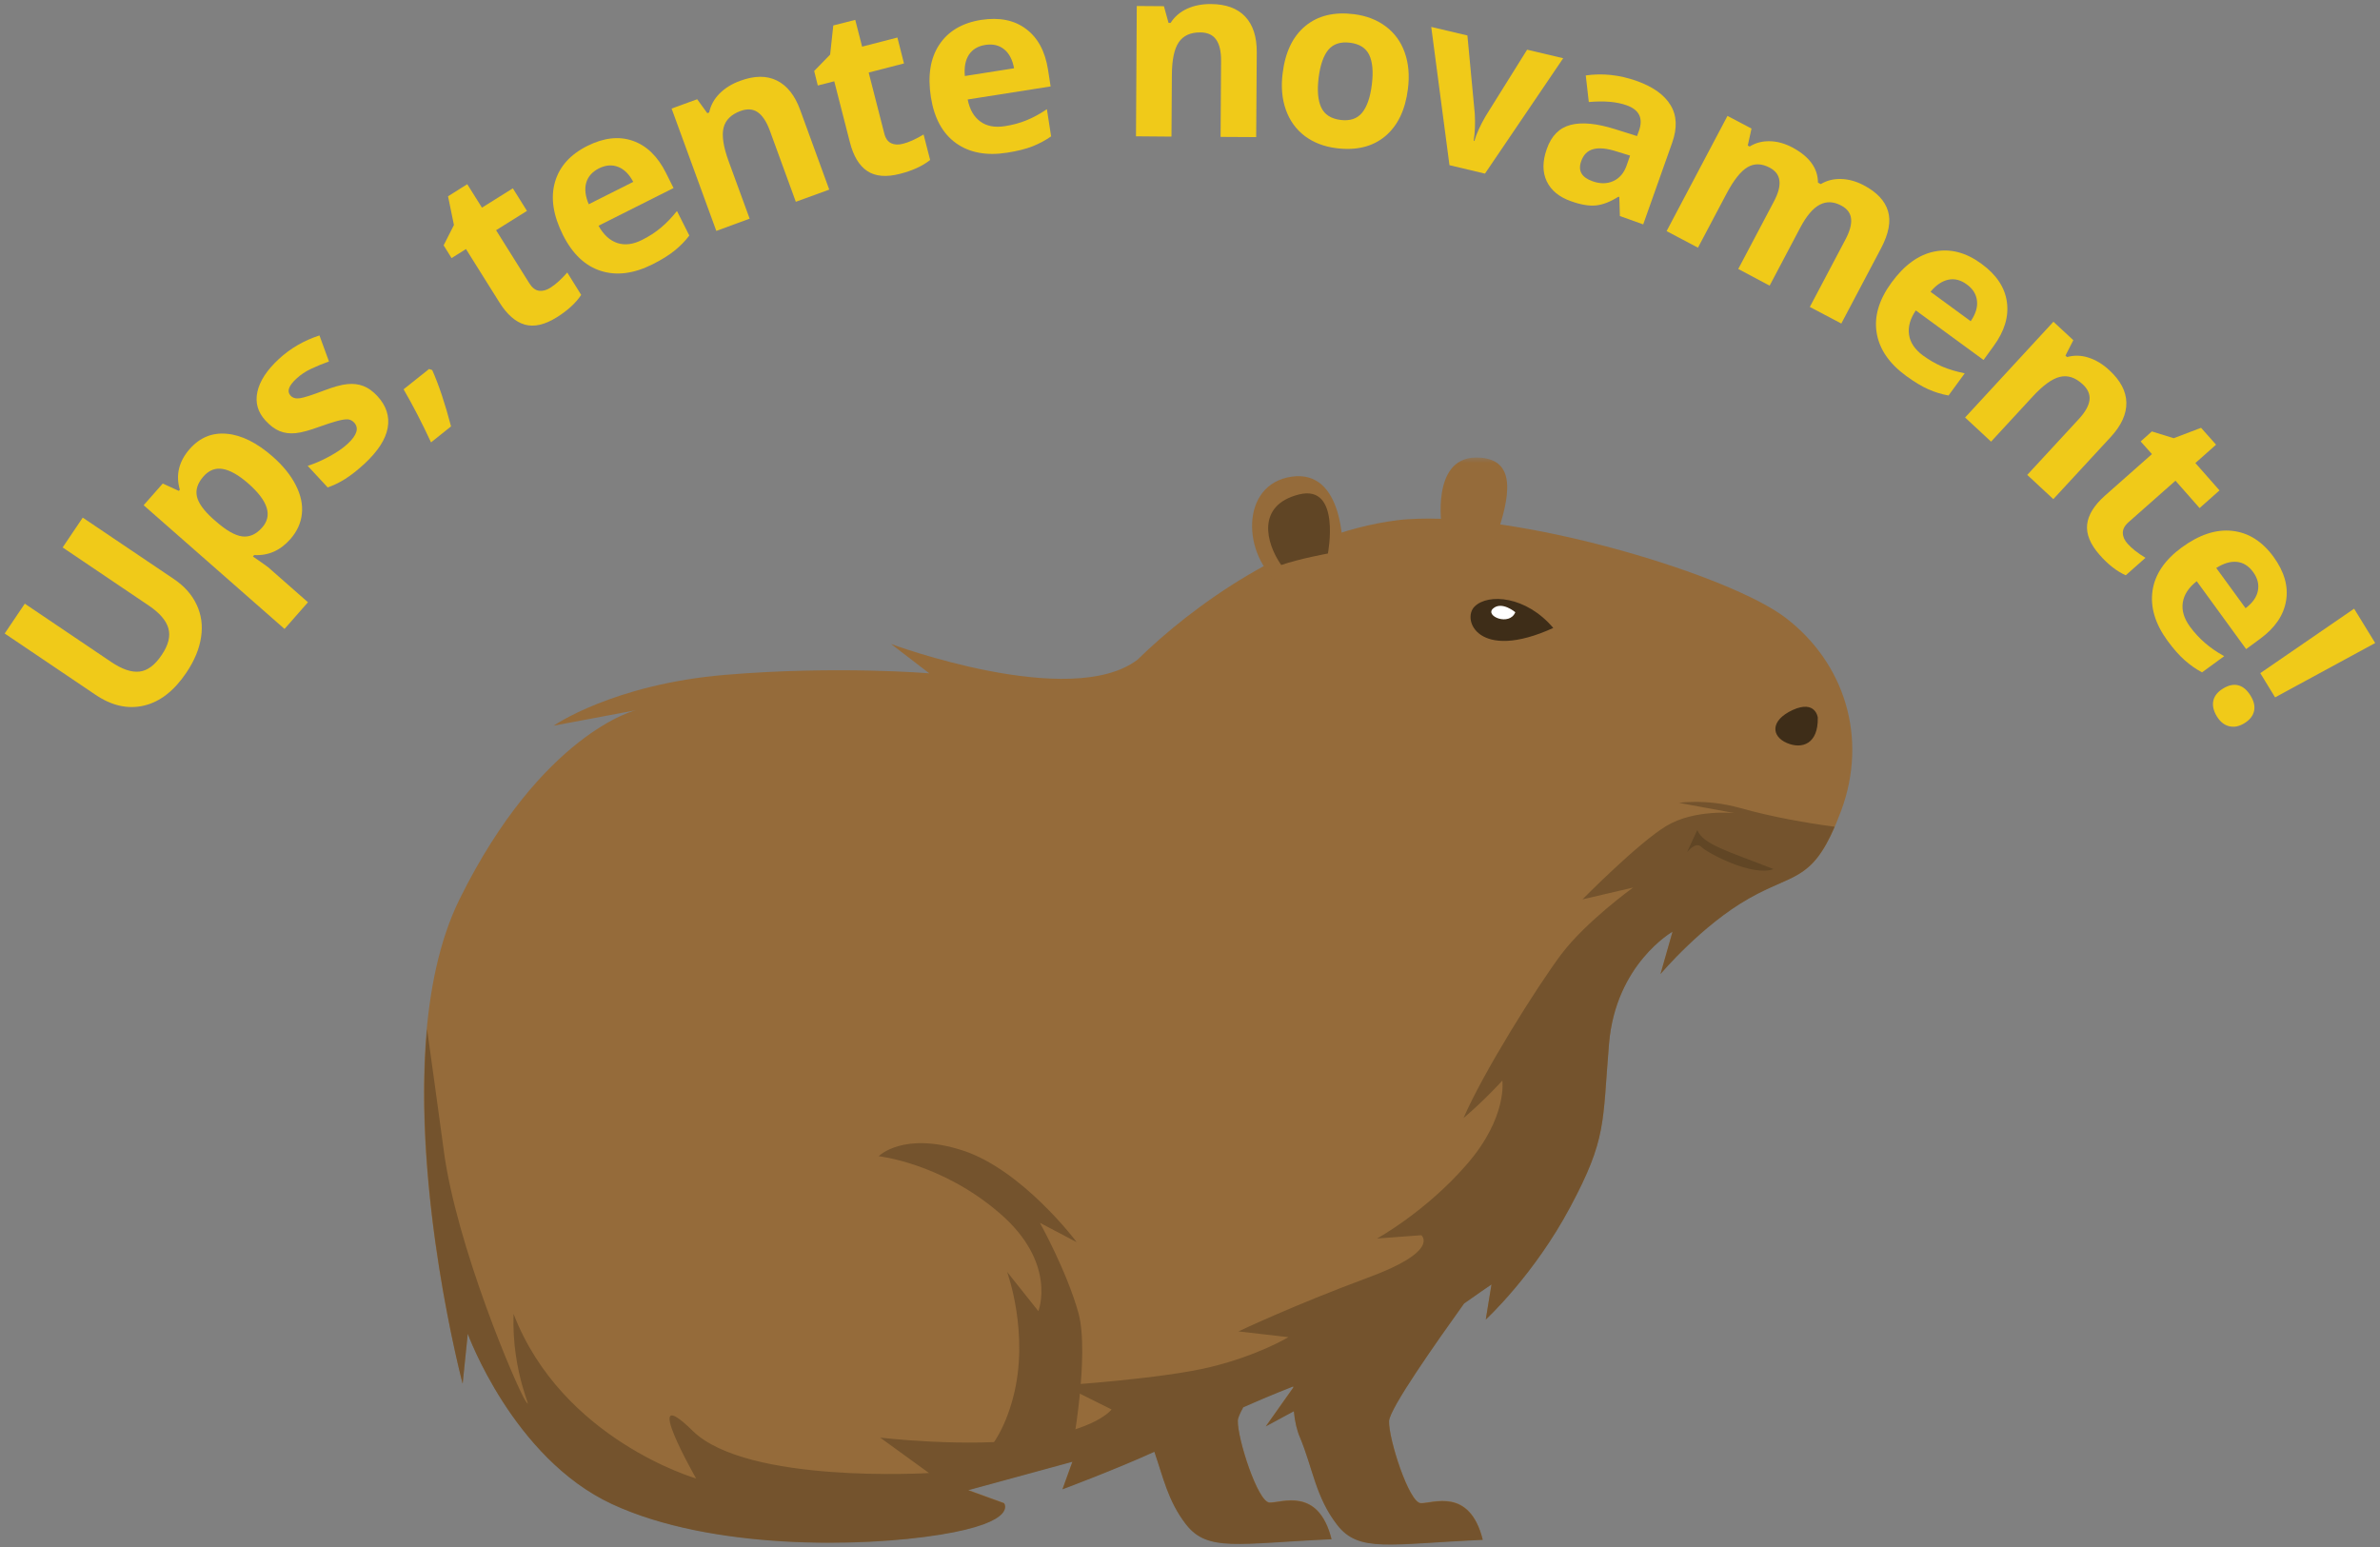 <svg width="383" height="249" viewBox="0 0 383 249" fill="none" xmlns="http://www.w3.org/2000/svg">
<rect x="0" y="0" width="383" height="249" fill="#808080" stroke="none"/>
<path d="M73.965 144.678C60.775 171.359 74.45 222.634 74.45 222.634L75.274 214.596C75.274 214.596 82.547 234.61 98.498 242.012C114.448 249.413 138.642 248.975 151.295 246.931C163.948 244.882 161.573 241.866 161.573 241.866L155.803 239.77L172.578 235.195L170.98 239.624C170.98 239.624 179.464 236.462 185.767 233.588C187.171 237.63 187.948 241.522 190.859 245.273C194.35 249.753 199.197 248.34 214.276 247.661C212.142 239.138 206.178 241.866 204.285 241.767C202.396 241.668 199.099 231.397 199.197 228.571C199.197 228.184 199.536 227.402 200.069 226.431C204.238 224.58 207.973 223.119 208.119 223.072C208.119 223.119 208.119 223.166 208.119 223.265L203.705 229.498C203.705 229.498 205.5 228.523 208.214 227.063C208.36 228.669 208.699 230.13 209.184 231.251C211.27 236.217 211.704 240.891 215.195 245.371C218.686 249.852 223.533 248.438 238.612 247.756C236.482 239.237 230.518 241.961 228.625 241.866C226.736 241.767 223.438 231.496 223.533 228.669C223.584 226.672 231.145 215.962 235.606 209.729C237.302 208.513 240.02 206.662 240.02 206.662L239.097 212.311C239.097 212.311 246.808 205.201 252.72 194.148C258.589 183.143 257.859 180.758 258.928 167.953C259.993 155.099 269.159 149.889 269.159 149.889L267.219 156.706C267.219 156.706 273.861 148.819 281.473 144.532C289.086 140.198 291.945 142.148 296.307 130.412C300.622 118.68 296.84 106.699 287.386 99.447C278.515 92.63 246.275 82.892 228.238 83.476C227.027 83.523 225.911 83.575 224.842 83.721C207.827 85.86 191.731 97.643 183.05 106.166C172.239 114.345 143.391 103.632 143.391 103.632L149.548 108.357C149.548 108.357 134.761 107.09 116.728 108.598C98.691 110.11 89.091 116.781 89.091 116.781L102.568 114.247C102.375 114.152 87.15 118.044 73.965 144.678Z" fill="#956B3A"/>
<path d="M216.067 88.489C216.067 88.489 216.359 75.49 207.875 76.706C199.391 77.926 199.97 89.61 206.033 93.992C215.586 91.217 216.067 88.489 216.067 88.489Z" fill="#956B3A"/>
<mask id="mask0_0_1" style="mask-type:luminance" maskUnits="userSpaceOnUse" x="230" y="73" width="14" height="15">
<path d="M230.976 73.477H243.092V87.048H230.976V73.477Z" fill="white"/>
</mask>
<g mask="url(#mask0_0_1)">
<path d="M240.698 86.59C242.927 80.211 244.43 73.493 237.354 73.639C230.274 73.836 232.021 84.838 232.021 84.838C232.021 84.838 235.413 86.981 240.698 86.59Z" fill="#956B3A"/>
</g>
<path d="M208.991 79.58C202.155 81.332 203.705 87.372 206.178 90.925C209.137 89.903 213.692 89.073 213.692 89.073C213.692 89.073 215.873 77.827 208.991 79.58Z" fill="#604525"/>
<path d="M292.525 115.467C292.525 115.467 292.186 112.593 288.502 114.247C284.818 115.952 285.059 118.482 287.532 119.556C290.005 120.626 292.624 119.702 292.525 115.467Z" fill="#3E2D18"/>
<path d="M249.959 101.054C245.593 95.891 239.487 95.453 237.306 97.596C235.172 99.688 237.886 106.553 249.959 101.054Z" fill="#3E2D18"/>
<path d="M243.85 98.52C243.85 98.52 241.669 96.668 240.26 97.936C238.904 99.155 242.927 100.809 243.85 98.52Z" fill="white"/>
<path d="M273.814 136.306C274.78 137.277 282.006 141.126 285.398 139.858C277.983 136.937 274.102 135.915 273.131 133.578L271.487 137.131C271.534 137.131 272.843 135.331 273.814 136.306Z" fill="#3E2D18"/>
<path d="M84.583 225.456C83.127 223.265 73.381 200.381 71.393 184.994C70.522 178.421 69.551 171.655 68.727 165.616C66.305 191.91 74.45 222.681 74.45 222.681L75.274 214.648C75.274 214.648 82.547 234.658 98.498 242.059C114.448 249.461 138.642 249.023 151.295 246.978C163.948 244.933 161.573 241.913 161.573 241.913L155.803 239.821L172.578 235.242L170.98 239.675C170.98 239.675 179.464 236.509 185.767 233.635C187.171 237.678 187.948 241.574 190.859 245.324C194.35 249.8 199.197 248.391 214.276 247.708C212.142 239.185 206.178 241.913 204.285 241.815C202.396 241.72 199.099 231.444 199.197 228.622C199.197 228.231 199.536 227.453 200.069 226.478C204.238 224.627 207.973 223.166 208.119 223.119C208.119 223.166 208.119 223.218 208.119 223.313L203.705 229.546C203.705 229.546 205.5 228.571 208.214 227.11C208.36 228.717 208.699 230.177 209.184 231.298C211.27 236.264 211.704 240.938 215.195 245.419C218.686 249.899 223.533 248.486 238.612 247.807C236.482 239.284 230.518 242.012 228.625 241.913C226.736 241.815 223.438 231.543 223.533 228.717C223.584 226.723 231.145 216.01 235.606 209.777C237.302 208.561 240.02 206.709 240.02 206.709L239.097 212.358C239.097 212.358 246.855 205.249 252.72 194.196C258.589 183.194 257.859 180.806 258.928 168C259.993 155.147 269.159 149.936 269.159 149.936L267.219 156.753C267.219 156.753 273.861 148.866 281.473 144.583C288.407 140.636 291.46 141.808 295.242 133.041C290.829 132.457 285.204 131.485 280.018 130.025C277.399 129.295 274.831 129.002 272.453 129.05C271.68 129.05 270.903 129.097 270.177 129.196L279.146 130.85C279.146 130.85 272.745 130.171 268.189 132.895C263.63 135.622 254.661 144.729 254.661 144.729L262.805 142.831C262.805 142.831 255.292 148.235 251.269 153.54C247.293 158.85 238.71 172.532 235.511 179.929C238.904 177.06 241.763 173.894 241.763 173.894C241.763 173.894 242.639 179.835 235.997 187.43C229.402 195.025 221.596 199.308 221.596 199.308L228.724 198.775C228.724 198.775 231.875 201.305 220.042 205.64C208.214 210.021 199.292 214.257 199.292 214.257L207.342 215.181C207.342 215.181 202.495 218.106 194.93 219.953C187.365 221.852 171.075 222.926 171.075 222.926L178.881 226.818C178.881 226.818 176.506 230.083 166.082 231.543C155.657 233.004 141.647 231.35 141.647 231.35L149.5 237.046C149.5 237.046 120.266 238.846 111.49 230.276C102.761 221.706 112.022 237.922 112.022 237.922C112.022 237.922 90.448 231.689 82.642 211.434C82.303 221.319 86.085 227.647 84.583 225.456Z" fill="#6A4D29" fill-opacity="0.78"/>
<path d="M154.931 185.14C145.331 182.026 141.403 186.064 141.403 186.064C141.403 186.064 151.441 187.138 160.796 195.171C170.203 203.204 167.099 210.997 167.099 210.997L162.059 204.665C162.059 204.665 165.743 214.648 163.029 224.919C160.311 235.242 154.446 236.9 154.446 236.9L172.483 233.636C172.483 233.636 175.39 218.055 173.548 211.289C171.659 204.519 167.344 196.778 167.344 196.778L173.256 199.892C173.307 199.892 164.532 188.259 154.931 185.14Z" fill="#74532D"/>
<path d="M13.315 83.298L28.003 93.198C29.684 94.335 30.898 95.709 31.648 97.319C32.405 98.922 32.642 100.659 32.358 102.53C32.082 104.405 31.293 106.312 29.991 108.246C28.023 111.175 25.747 112.943 23.16 113.551C20.573 114.151 17.981 113.575 15.382 111.814L0.757 101.946L3.991 97.145L17.89 106.525C19.638 107.705 21.156 108.222 22.45 108.072C23.744 107.926 24.935 107.03 26.031 105.388C27.092 103.821 27.451 102.404 27.104 101.14C26.757 99.869 25.7 98.638 23.933 97.445L10.081 88.098L13.315 83.298Z" fill="#F0CA19"/>
<path d="M46.734 86.749C45.113 88.593 43.169 89.449 40.897 89.323L40.708 89.56C42.147 90.551 42.972 91.135 43.185 91.312L49.558 96.918L45.788 101.213L23.116 81.302L26.193 77.812L28.78 78.996L28.938 78.807C28.256 76.43 28.78 74.251 30.516 72.27C32.149 70.406 34.144 69.585 36.511 69.806C38.877 70.02 41.339 71.243 43.895 73.486C45.567 74.962 46.801 76.493 47.602 78.08C48.411 79.671 48.738 81.203 48.58 82.675C48.43 84.152 47.815 85.51 46.734 86.749ZM32.74 76.675C31.805 77.741 31.454 78.803 31.683 79.865C31.904 80.919 32.756 82.119 34.239 83.465L34.697 83.86C36.393 85.356 37.82 86.177 38.988 86.323C40.163 86.461 41.232 85.983 42.191 84.886C43.883 82.971 43.145 80.619 39.982 77.828C38.436 76.47 37.067 75.688 35.88 75.475C34.681 75.254 33.636 75.657 32.74 76.675Z" fill="#F0CA19"/>
<path d="M60.716 63.724C62.167 65.295 62.724 67.004 62.388 68.855C62.061 70.699 60.811 72.629 58.633 74.65C57.505 75.685 56.48 76.49 55.557 77.066C54.642 77.647 53.699 78.105 52.733 78.44L49.514 74.966C50.642 74.611 51.802 74.106 53.001 73.45C54.208 72.799 55.186 72.124 55.935 71.429C57.45 70.032 57.801 68.887 56.993 68.003C56.685 67.679 56.338 67.505 55.951 67.482C55.561 67.462 54.993 67.553 54.247 67.75C53.51 67.951 52.567 68.255 51.423 68.666C49.794 69.266 48.505 69.613 47.558 69.708C46.611 69.795 45.76 69.684 45.002 69.376C44.237 69.061 43.484 68.504 42.746 67.703C41.484 66.337 41.042 64.79 41.421 63.06C41.792 61.324 42.943 59.563 44.876 57.771C46.73 56.058 48.907 54.794 51.408 53.981L52.938 58.166C51.865 58.556 50.899 58.955 50.035 59.366C49.175 59.768 48.39 60.293 47.684 60.945C46.446 62.093 46.134 62.997 46.753 63.66C47.1 64.04 47.601 64.182 48.252 64.087C48.907 63.992 50.161 63.593 52.023 62.887C53.664 62.255 54.957 61.9 55.904 61.813C56.858 61.718 57.722 61.825 58.491 62.129C59.257 62.425 59.998 62.958 60.716 63.724Z" fill="#F0CA19"/>
<path d="M69.554 59.553C70.615 61.933 71.624 64.953 72.583 68.617L69.364 71.19C67.921 68.084 66.45 65.237 64.947 62.648L69.049 59.379L69.554 59.553Z" fill="#F0CA19"/>
<path d="M88.572 46.301C89.412 45.776 90.315 44.959 91.286 43.854L93.526 47.454C92.674 48.749 91.368 49.949 89.613 51.054C87.677 52.266 85.957 52.661 84.454 52.239C82.948 51.808 81.583 50.608 80.352 48.638L74.988 40.08L72.669 41.533L71.391 39.48L73.048 36.212L72.101 31.585L75.193 29.643L77.56 33.417L82.529 30.306L84.801 33.938L79.832 37.048L85.196 45.607C85.638 46.313 86.15 46.708 86.742 46.791C87.33 46.866 87.941 46.704 88.572 46.301Z" fill="#F0CA19"/>
<path d="M96.367 27.105C95.294 27.654 94.616 28.427 94.332 29.426C94.056 30.417 94.194 31.566 94.742 32.868L101.905 29.268C101.25 28.029 100.438 27.224 99.459 26.852C98.481 26.474 97.448 26.56 96.367 27.105ZM105.013 42.532C101.992 44.048 99.215 44.403 96.683 43.59C94.147 42.781 92.119 40.854 90.593 37.811C89.015 34.665 88.585 31.838 89.299 29.331C90.005 26.829 91.741 24.879 94.505 23.489C97.156 22.163 99.59 21.887 101.81 22.652C104.039 23.422 105.821 25.139 107.158 27.8L108.389 30.263L96.32 36.327C97.117 37.771 98.122 38.695 99.333 39.105C100.552 39.508 101.889 39.338 103.341 38.6C104.453 38.044 105.455 37.396 106.338 36.658C107.229 35.912 108.097 35.012 108.941 33.958L110.929 37.906C110.255 38.79 109.462 39.603 108.547 40.337C107.64 41.075 106.464 41.806 105.013 42.532Z" fill="#F0CA19"/>
<path d="M133.446 30.513L128.067 32.471L123.87 20.976C123.341 19.554 122.695 18.583 121.929 18.054C121.172 17.529 120.245 17.466 119.153 17.865C117.646 18.425 116.743 19.326 116.439 20.565C116.131 21.808 116.4 23.593 117.244 25.918L120.636 35.187L115.272 37.16L108.077 17.47L112.195 15.97L113.82 18.212L114.12 18.102C114.372 16.933 114.932 15.915 115.808 15.039C116.68 14.166 117.784 13.487 119.121 13.002C121.401 12.161 123.365 12.145 125.006 12.954C126.655 13.767 127.909 15.338 128.761 17.675L133.446 30.513Z" fill="#F0CA19"/>
<path d="M145.297 23.14C146.263 22.899 147.372 22.398 148.626 21.64L149.683 25.745C148.46 26.716 146.847 27.458 144.84 27.971C142.631 28.54 140.872 28.394 139.57 27.529C138.265 26.669 137.33 25.113 136.762 22.871L134.253 13.081L131.603 13.76L131.019 11.423L133.591 8.786L134.096 4.097L137.63 3.197L138.734 7.507L144.414 6.039L145.471 10.208L139.791 11.676L142.299 21.466C142.497 22.267 142.867 22.792 143.404 23.045C143.94 23.297 144.571 23.329 145.297 23.14Z" fill="#F0CA19"/>
<path d="M158.563 7.229C157.364 7.418 156.481 7.951 155.913 8.823C155.353 9.688 155.14 10.825 155.266 12.234L163.186 10.987C162.933 9.597 162.397 8.579 161.577 7.923C160.764 7.272 159.762 7.039 158.563 7.229ZM162.097 24.566C158.76 25.095 156.011 24.582 153.846 23.035C151.689 21.487 150.344 19.032 149.807 15.661C149.263 12.187 149.709 9.368 151.148 7.197C152.588 5.018 154.832 3.688 157.885 3.202C160.819 2.752 163.225 3.234 165.111 4.655C167.004 6.068 168.179 8.239 168.645 11.176L169.071 13.908L155.723 16.008C156.039 17.611 156.709 18.787 157.743 19.545C158.772 20.303 160.094 20.555 161.703 20.303C162.941 20.113 164.093 19.805 165.158 19.371C166.231 18.941 167.335 18.341 168.471 17.571L169.149 21.945C168.234 22.588 167.229 23.125 166.136 23.556C165.051 23.978 163.706 24.314 162.097 24.566Z" fill="#F0CA19"/>
<path d="M202.15 22.062L196.423 22.03L196.502 9.793C196.51 8.277 196.249 7.14 195.713 6.382C195.184 5.617 194.34 5.226 193.173 5.214C191.571 5.206 190.412 5.735 189.686 6.809C188.96 7.875 188.59 9.643 188.582 12.114L188.519 21.983L182.807 21.936L182.934 0.966L187.304 0.998L188.045 3.682H188.377C189.016 2.684 189.899 1.926 191.027 1.408C192.151 0.895 193.425 0.643 194.845 0.651C197.283 0.662 199.128 1.337 200.383 2.672C201.633 3.998 202.252 5.905 202.244 8.388L202.15 22.062Z" fill="#F0CA19"/>
<path d="M212.199 12.512C211.947 14.577 212.089 16.176 212.625 17.312C213.169 18.449 214.207 19.113 215.733 19.302C217.248 19.492 218.399 19.109 219.188 18.149C219.985 17.182 220.513 15.662 220.766 13.586C221.018 11.533 220.876 9.95 220.34 8.833C219.803 7.72 218.77 7.065 217.248 6.875C215.733 6.686 214.573 7.061 213.777 7.996C212.988 8.936 212.459 10.44 212.199 12.512ZM226.572 14.297C226.15 17.688 224.931 20.23 222.911 21.923C220.892 23.605 218.281 24.248 215.086 23.85C213.098 23.605 211.394 22.953 209.974 21.892C208.562 20.818 207.549 19.413 206.93 17.676C206.306 15.931 206.133 13.965 206.409 11.786C206.827 8.387 208.042 5.857 210.053 4.191C212.073 2.517 214.68 1.882 217.879 2.28C219.886 2.533 221.594 3.192 223.006 4.254C224.426 5.32 225.44 6.713 226.051 8.439C226.67 10.168 226.844 12.118 226.572 14.297Z" fill="#F0CA19"/>
<path d="M233.255 26.582L230.321 4.334L236.142 5.708L237.325 18.277C237.42 19.848 237.361 21.304 237.152 22.65L237.262 22.682C237.598 21.525 238.201 20.195 239.077 18.687L245.75 7.997L251.556 9.371L238.966 27.94L233.255 26.582Z" fill="#F0CA19"/>
<path d="M260.678 34.767L260.584 31.704L260.442 31.656C259.124 32.485 257.91 32.955 256.797 33.062C255.693 33.164 254.368 32.939 252.822 32.383C250.916 31.719 249.611 30.65 248.909 29.177C248.203 27.693 248.207 25.952 248.925 23.951C249.658 21.858 250.936 20.572 252.758 20.098C254.577 19.624 256.987 19.861 259.984 20.808L263.439 21.898L263.755 21.029C264.457 19.02 263.79 17.658 261.751 16.94C260.174 16.372 258.146 16.198 255.677 16.419L255.188 12.14C257.878 11.753 260.607 12.045 263.376 13.024C266.015 13.963 267.833 15.262 268.835 16.924C269.845 18.578 269.931 20.584 269.103 22.94L264.433 36.109L260.678 34.767ZM262.319 25.04L260.221 24.393C258.631 23.88 257.365 23.745 256.419 23.998C255.472 24.243 254.813 24.894 254.447 25.956C253.91 27.472 254.514 28.542 256.261 29.161C257.491 29.604 258.604 29.596 259.606 29.146C260.615 28.684 261.329 27.859 261.751 26.667L262.319 25.04Z" fill="#F0CA19"/>
<path d="M284.778 45.969L279.729 43.285L285.441 32.468C286.154 31.134 286.458 30.013 286.356 29.105C286.261 28.189 285.732 27.479 284.778 26.974C283.484 26.291 282.293 26.271 281.212 26.91C280.128 27.554 279.008 28.963 277.852 31.142L273.245 39.858L268.197 37.19L277.994 18.652L281.859 20.689L281.26 23.421L281.559 23.579C282.506 22.991 283.571 22.706 284.762 22.726C285.961 22.738 287.168 23.066 288.391 23.705C291.156 25.17 292.544 27.064 292.556 29.39L293.013 29.626C293.96 29.05 295.041 28.774 296.263 28.805C297.494 28.837 298.713 29.176 299.924 29.816C302.026 30.921 303.324 32.303 303.821 33.953C304.325 35.595 303.951 37.6 302.7 39.969L296.311 52.064L291.246 49.395L296.958 38.579C297.672 37.241 297.983 36.12 297.888 35.216C297.794 34.3 297.265 33.59 296.311 33.084C295.08 32.421 293.921 32.374 292.84 32.942C291.755 33.503 290.702 34.742 289.685 36.669L284.778 45.969Z" fill="#F0CA19"/>
<path d="M316.503 45.769C315.533 45.054 314.546 44.802 313.537 45.011C312.527 45.224 311.569 45.872 310.665 46.953L317.134 51.69C317.931 50.534 318.27 49.432 318.144 48.39C318.025 47.348 317.481 46.475 316.503 45.769ZM306.753 60.501C304.015 58.5 302.434 56.19 302.004 53.569C301.57 50.948 302.359 48.26 304.37 45.501C306.441 42.658 308.748 40.984 311.296 40.479C313.852 39.966 316.377 40.621 318.869 42.453C321.267 44.202 322.628 46.243 322.955 48.58C323.291 50.916 322.581 53.285 320.826 55.685L319.201 57.927L308.299 49.953C307.384 51.303 307.021 52.606 307.21 53.869C307.4 55.132 308.149 56.246 309.466 57.217C310.476 57.951 311.509 58.547 312.574 59.001C313.647 59.451 314.846 59.81 316.171 60.075L313.568 63.643C312.472 63.454 311.391 63.122 310.318 62.648C309.253 62.175 308.066 61.456 306.753 60.501Z" fill="#F0CA19"/>
<path d="M330.43 80.323L326.233 76.422L334.532 67.438C335.561 66.321 336.133 65.306 336.251 64.39C336.366 63.467 335.991 62.606 335.131 61.817C333.952 60.735 332.737 60.344 331.487 60.648C330.244 60.944 328.781 62.002 327.101 63.822L320.412 71.07L316.231 67.185L330.446 51.774L333.648 54.743L332.386 57.222L332.639 57.459C333.782 57.143 334.942 57.174 336.109 57.553C337.285 57.932 338.397 58.607 339.438 59.575C341.237 61.228 342.152 62.969 342.184 64.801C342.215 66.621 341.387 68.448 339.707 70.28L330.43 80.323Z" fill="#F0CA19"/>
<path d="M342.388 87.508C343.05 88.254 344.005 89.008 345.259 89.766L342.088 92.577C340.656 91.945 339.256 90.856 337.891 89.308C336.377 87.591 335.702 85.953 335.872 84.398C336.049 82.85 337 81.311 338.728 79.771L346.3 73.076L344.486 71.039L346.285 69.429L349.803 70.518L354.205 68.844L356.618 71.56L353.29 74.513L357.171 78.918L353.968 81.761L350.087 77.355L342.514 84.05C341.903 84.595 341.603 85.171 341.615 85.771C341.623 86.371 341.883 86.948 342.388 87.508Z" fill="#F0CA19"/>
<path d="M362.58 92.047C361.862 91.068 360.995 90.527 359.977 90.42C358.955 90.318 357.847 90.641 356.648 91.399L361.365 97.873C362.501 97.021 363.164 96.077 363.353 95.047C363.55 94.024 363.294 93.026 362.58 92.047ZM348.807 103.116C346.819 100.388 346.014 97.704 346.393 95.063C346.78 92.434 348.349 90.112 351.095 88.099C353.934 86.027 356.648 85.139 359.235 85.431C361.823 85.715 364.032 87.104 365.862 89.599C367.605 91.999 368.279 94.36 367.881 96.689C367.491 99.026 366.09 101.067 363.685 102.816L361.46 104.458L353.508 93.531C352.215 94.541 351.465 95.678 351.268 96.942C351.067 98.205 351.446 99.5 352.404 100.826C353.15 101.837 353.958 102.713 354.834 103.463C355.705 104.221 356.735 104.931 357.926 105.595L354.36 108.2C353.37 107.671 352.44 107.02 351.568 106.242C350.692 105.472 349.773 104.43 348.807 103.116Z" fill="#F0CA19"/>
<path d="M366.118 112.225L363.736 108.325L378.834 97.951L382.226 103.477L366.118 112.225ZM357.741 110.804C358.632 110.259 359.452 110.085 360.202 110.283C360.959 110.48 361.614 111.041 362.174 111.956C362.718 112.841 362.904 113.666 362.726 114.436C362.557 115.201 362.036 115.857 361.164 116.393C360.32 116.907 359.508 117.065 358.719 116.867C357.938 116.678 357.283 116.149 356.747 115.288C356.198 114.38 356.009 113.539 356.179 112.762C356.356 111.98 356.877 111.329 357.741 110.804Z" fill="#F0CA19"/>
</svg>
